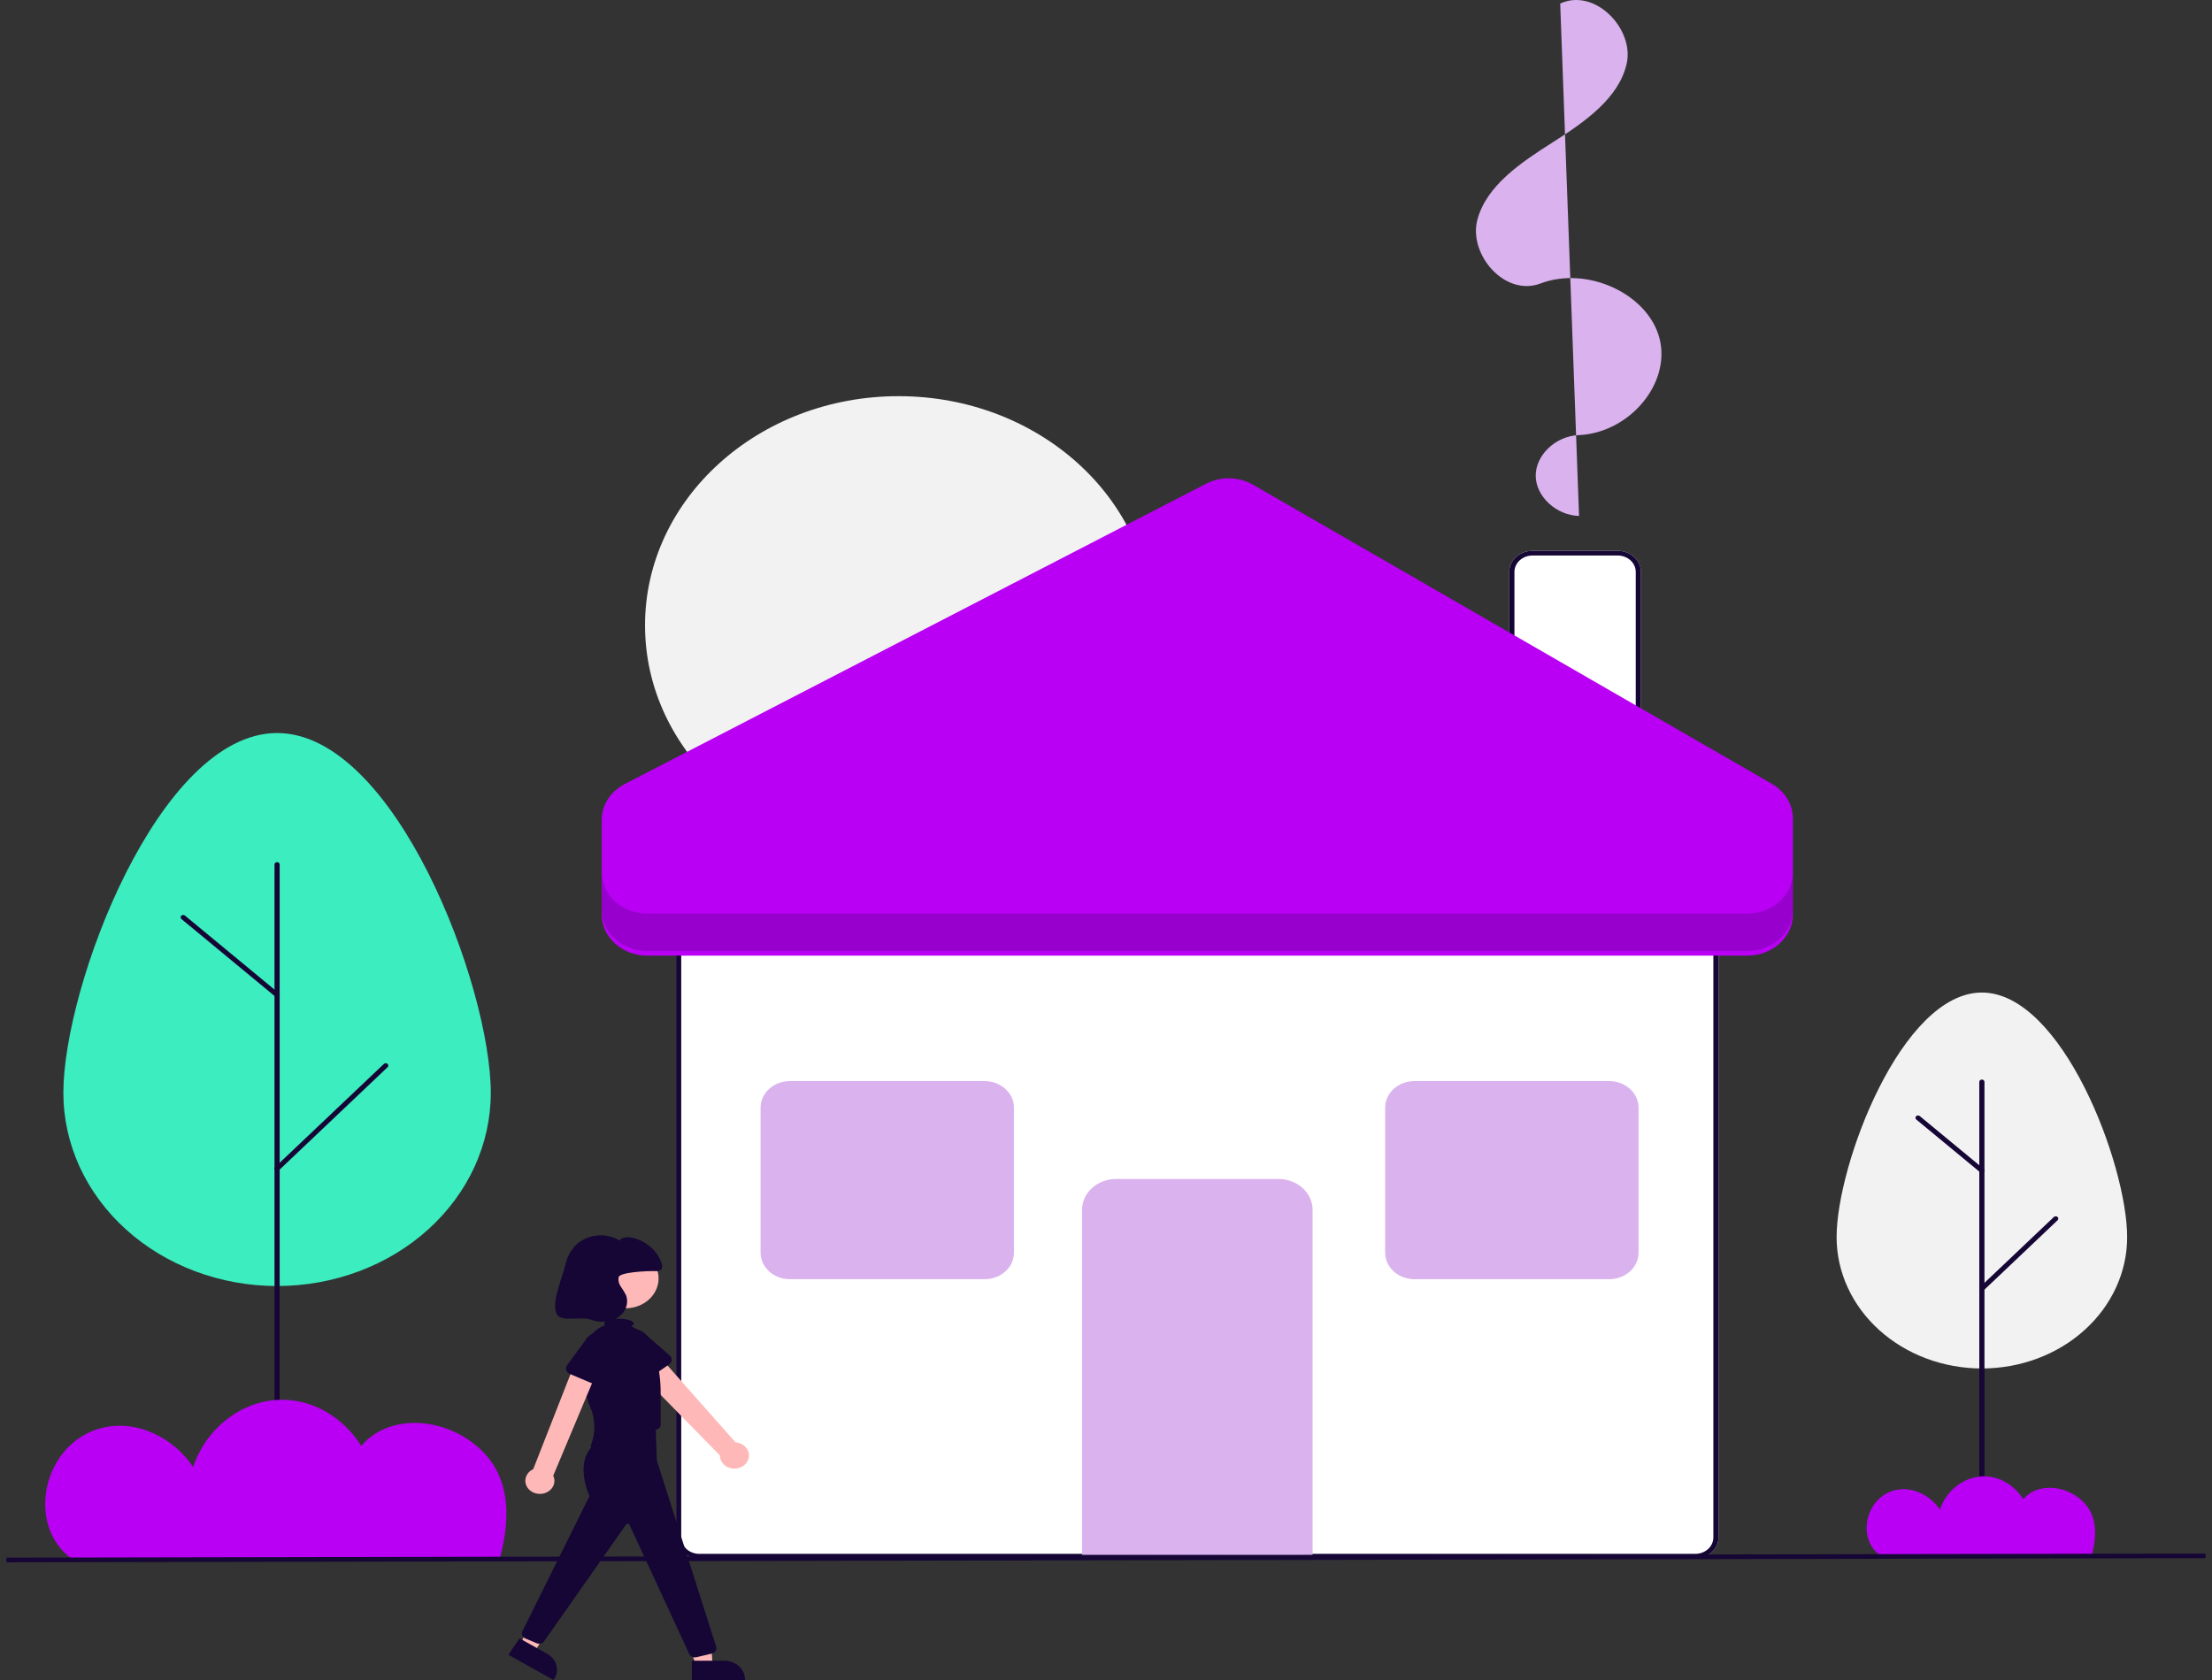 <svg width="104" height="79" viewBox="0 0 104 79" fill="none" xmlns="http://www.w3.org/2000/svg">
<rect x="0" y="0" width="104" height="79" fill="#333333" stroke="none"/>
<g clip-path="url(#clip0_1_509)">
<path d="M79.704 73.287H32.881C32.591 73.287 32.312 73.183 32.107 72.997C31.902 72.812 31.787 72.56 31.786 72.298V43.394C31.787 43.132 31.902 42.88 32.107 42.695C32.312 42.509 32.591 42.405 32.881 42.404H79.704C79.994 42.405 80.273 42.509 80.478 42.695C80.683 42.88 80.799 43.132 80.799 43.394V72.298C80.799 72.56 80.683 72.812 80.478 72.997C80.273 73.183 79.994 73.287 79.704 73.287Z" fill="white"/>
<path d="M79.704 73.287H32.881C32.591 73.287 32.312 73.183 32.107 72.997C31.902 72.812 31.787 72.56 31.786 72.298V43.394C31.787 43.132 31.902 42.88 32.107 42.695C32.312 42.509 32.591 42.405 32.881 42.404H79.704C79.994 42.405 80.273 42.509 80.478 42.695C80.683 42.88 80.799 43.132 80.799 43.394V72.298C80.799 72.56 80.683 72.812 80.478 72.997C80.273 73.183 79.994 73.287 79.704 73.287ZM32.881 42.624C32.655 42.625 32.439 42.706 32.279 42.85C32.12 42.995 32.03 43.19 32.029 43.394V72.298C32.03 72.502 32.12 72.697 32.279 72.842C32.439 72.986 32.655 73.067 32.881 73.067H79.704C79.93 73.067 80.146 72.986 80.306 72.842C80.466 72.697 80.555 72.502 80.556 72.298V43.394C80.555 43.19 80.466 42.995 80.306 42.85C80.146 42.706 79.93 42.625 79.704 42.624H32.881Z" fill="#160635"/>
<path d="M61.713 73.113H50.873V56.89C50.873 56.505 51.042 56.137 51.343 55.864C51.644 55.592 52.052 55.439 52.478 55.439H60.107C60.533 55.439 60.941 55.592 61.242 55.864C61.543 56.137 61.712 56.505 61.713 56.89V73.113Z" fill="#D9B2EE"/>
<path d="M77.151 36.243H70.96V26.891C70.96 26.628 71.076 26.377 71.281 26.191C71.486 26.006 71.765 25.901 72.055 25.901H76.056C76.346 25.901 76.624 26.006 76.829 26.191C77.035 26.377 77.15 26.628 77.151 26.891V36.243Z" fill="white"/>
<path d="M77.151 36.243H70.96V26.891C70.96 26.628 71.076 26.377 71.281 26.191C71.486 26.006 71.765 25.901 72.055 25.901H76.056C76.346 25.901 76.624 26.006 76.829 26.191C77.035 26.377 77.15 26.628 77.151 26.891V36.243ZM71.203 36.023H76.907V26.891C76.907 26.687 76.817 26.491 76.658 26.347C76.498 26.203 76.281 26.121 76.056 26.121H72.055C71.829 26.121 71.613 26.203 71.453 26.347C71.293 26.491 71.204 26.687 71.203 26.891V36.023Z" fill="#160635"/>
<path d="M42.248 40.182C48.832 40.182 54.169 35.357 54.169 29.405C54.169 23.454 48.832 18.629 42.248 18.629C35.664 18.629 30.327 23.454 30.327 29.405C30.327 35.357 35.664 40.182 42.248 40.182Z" fill="#F2F2F2"/>
<path d="M74.241 24.262C73.167 24.231 72.211 23.346 72.204 22.375C72.196 21.404 73.138 20.506 74.211 20.462C76.6 20.363 78.556 18.046 78.03 15.936C77.504 13.827 74.638 12.492 72.433 13.329C70.741 13.971 69.032 11.948 69.46 10.335C69.889 8.722 71.511 7.64 73.013 6.686C74.514 5.732 76.12 4.613 76.482 2.987C76.844 1.361 74.989 -0.587 73.355 0.167" fill="#D9B2EE"/>
<path d="M46.294 60.151H37.137C36.772 60.151 36.422 60.02 36.164 59.786C35.905 59.553 35.76 59.236 35.76 58.906V52.082C35.76 51.752 35.906 51.435 36.164 51.202C36.422 50.968 36.772 50.837 37.137 50.836H46.294C46.659 50.837 47.01 50.968 47.268 51.202C47.526 51.435 47.671 51.752 47.672 52.082V58.906C47.671 59.236 47.526 59.553 47.268 59.786C47.01 60.02 46.659 60.151 46.294 60.151Z" fill="#D9B2EE"/>
<path d="M75.66 60.151H66.503C66.138 60.151 65.788 60.02 65.529 59.786C65.271 59.553 65.126 59.236 65.126 58.906V52.082C65.126 51.752 65.271 51.435 65.529 51.202C65.788 50.968 66.138 50.837 66.503 50.836H75.66C76.025 50.837 76.375 50.968 76.634 51.202C76.892 51.435 77.037 51.752 77.038 52.082V58.906C77.037 59.236 76.892 59.553 76.634 59.786C76.375 60.02 76.025 60.151 75.66 60.151Z" fill="#D9B2EE"/>
<path d="M28.291 42.999V38.552C28.291 38.21 28.39 37.875 28.58 37.579C28.77 37.284 29.042 37.039 29.37 36.869L56.703 22.747C57.042 22.572 57.428 22.484 57.818 22.492C58.209 22.501 58.59 22.606 58.919 22.796L83.304 36.856C83.608 37.031 83.858 37.273 84.031 37.558C84.204 37.844 84.295 38.164 84.295 38.49V42.999C84.295 43.513 84.069 44.006 83.667 44.369C83.265 44.733 82.72 44.937 82.151 44.937H30.434C29.866 44.937 29.32 44.733 28.918 44.369C28.516 44.006 28.291 43.513 28.291 42.999Z" fill="#B900F4"/>
<path opacity="0.2" d="M82.151 42.957H30.434C29.866 42.957 29.32 42.753 28.918 42.389C28.516 42.026 28.291 41.533 28.291 41.019V42.779C28.291 43.293 28.516 43.785 28.918 44.149C29.32 44.512 29.866 44.717 30.434 44.717H82.151C82.72 44.717 83.265 44.512 83.667 44.149C84.069 43.785 84.295 43.293 84.295 42.779V41.019C84.295 41.533 84.069 42.026 83.667 42.389C83.265 42.753 82.72 42.957 82.151 42.957Z" fill="#160635"/>
<path d="M86.35 58.175C86.35 54.764 89.408 46.672 93.181 46.672C96.953 46.672 100.011 54.764 100.011 58.175C100.011 59.812 99.291 61.383 98.01 62.541C96.73 63.699 94.992 64.349 93.181 64.349C91.369 64.349 89.632 63.699 88.351 62.541C87.07 61.383 86.35 59.812 86.35 58.175Z" fill="#F2F2F2"/>
<path d="M93.181 73.156C93.148 73.156 93.118 73.144 93.095 73.124C93.072 73.103 93.059 73.075 93.059 73.046V50.874C93.059 50.845 93.072 50.817 93.095 50.797C93.118 50.776 93.148 50.764 93.181 50.764C93.213 50.764 93.244 50.776 93.267 50.797C93.29 50.817 93.302 50.845 93.302 50.874V73.046C93.302 73.075 93.29 73.103 93.267 73.124C93.244 73.144 93.213 73.156 93.181 73.156Z" fill="#160635"/>
<path d="M93.181 60.707C93.157 60.707 93.134 60.7 93.114 60.688C93.094 60.677 93.078 60.66 93.069 60.64C93.059 60.62 93.057 60.598 93.061 60.577C93.065 60.556 93.076 60.536 93.093 60.521L96.565 57.227C96.576 57.217 96.589 57.208 96.604 57.202C96.618 57.196 96.634 57.193 96.65 57.193C96.666 57.193 96.682 57.195 96.697 57.2C96.712 57.206 96.725 57.213 96.737 57.223C96.749 57.233 96.758 57.245 96.764 57.258C96.771 57.272 96.774 57.286 96.775 57.3C96.775 57.315 96.772 57.329 96.766 57.343C96.761 57.356 96.752 57.368 96.741 57.379L93.269 60.673C93.257 60.683 93.244 60.692 93.229 60.698C93.213 60.704 93.197 60.707 93.181 60.707Z" fill="#160635"/>
<path d="M93.181 55.153C93.15 55.153 93.121 55.143 93.099 55.124L90.098 52.644C90.086 52.635 90.076 52.623 90.07 52.61C90.063 52.596 90.059 52.582 90.058 52.568C90.058 52.553 90.06 52.539 90.065 52.525C90.071 52.512 90.079 52.499 90.09 52.489C90.101 52.478 90.114 52.469 90.128 52.463C90.143 52.457 90.159 52.454 90.174 52.453C90.191 52.452 90.207 52.455 90.222 52.46C90.237 52.465 90.25 52.472 90.262 52.482L93.263 54.962C93.281 54.977 93.293 54.996 93.299 55.018C93.305 55.04 93.303 55.062 93.294 55.083C93.285 55.104 93.27 55.121 93.249 55.134C93.229 55.146 93.205 55.153 93.181 55.153V55.153Z" fill="#160635"/>
<path d="M2.979 51.39C2.979 46.373 7.478 34.469 13.027 34.469C18.577 34.469 23.075 46.373 23.075 51.39C23.075 53.799 22.017 56.109 20.132 57.812C18.248 59.516 15.692 60.473 13.027 60.473C10.363 60.473 7.807 59.516 5.922 57.812C4.038 56.109 2.979 53.799 2.979 51.39Z" fill="#3BEDBF"/>
<path d="M13.027 73.376C12.995 73.376 12.964 73.365 12.941 73.344C12.919 73.323 12.906 73.295 12.906 73.266V40.651C12.906 40.621 12.919 40.593 12.941 40.573C12.964 40.552 12.995 40.541 13.027 40.541C13.06 40.541 13.091 40.552 13.113 40.573C13.136 40.593 13.149 40.621 13.149 40.651V73.266C13.149 73.295 13.136 73.323 13.113 73.344C13.091 73.365 13.06 73.376 13.027 73.376Z" fill="#160635"/>
<path d="M13.027 55.062C13.004 55.062 12.98 55.056 12.96 55.044C12.941 55.032 12.925 55.015 12.916 54.995C12.906 54.976 12.903 54.954 12.908 54.933C12.912 54.911 12.923 54.892 12.939 54.876L18.047 50.031C18.069 50.01 18.1 49.998 18.132 49.997C18.165 49.996 18.196 50.007 18.219 50.027C18.242 50.047 18.256 50.075 18.257 50.104C18.258 50.133 18.245 50.162 18.223 50.183L13.116 55.028C13.104 55.039 13.091 55.047 13.075 55.053C13.06 55.059 13.044 55.062 13.027 55.062Z" fill="#160635"/>
<path d="M13.027 46.893C12.997 46.893 12.968 46.883 12.945 46.864L8.531 43.216C8.507 43.196 8.493 43.169 8.492 43.14C8.49 43.11 8.502 43.082 8.524 43.06C8.545 43.039 8.576 43.026 8.608 43.025C8.64 43.023 8.672 43.034 8.695 43.053L13.11 46.702C13.128 46.717 13.14 46.736 13.146 46.758C13.152 46.78 13.15 46.802 13.141 46.823C13.132 46.843 13.116 46.861 13.096 46.874C13.076 46.886 13.052 46.893 13.027 46.893H13.027Z" fill="#160635"/>
<path d="M88.409 73.145C88.421 73.153 88.433 73.161 88.445 73.168H98.336C98.53 72.459 98.598 71.748 98.309 71.131C97.896 70.251 96.675 69.702 95.705 70.08C95.475 70.172 95.275 70.315 95.123 70.496C94.744 69.883 94.063 69.42 93.278 69.42C92.294 69.421 91.476 70.148 91.209 70.989C90.779 70.333 89.93 69.874 89.1 70.071C87.712 70.401 87.274 72.352 88.409 73.145Z" fill="#B900F4"/>
<path d="M3.431 73.342C3.454 73.358 3.479 73.372 3.502 73.388H23.471C23.862 71.955 24 70.521 23.416 69.275C22.583 67.499 20.119 66.391 18.159 67.154C17.695 67.339 17.291 67.628 16.984 67.994C16.218 66.755 14.845 65.821 13.26 65.822C11.274 65.823 9.622 67.292 9.083 68.988C8.215 67.663 6.501 66.738 4.826 67.136C2.024 67.802 1.139 71.74 3.431 73.342Z" fill="#B900F4"/>
<path d="M103.699 73.05L0.3 73.245L0.3 73.465L103.7 73.27L103.699 73.05Z" fill="#160635"/>
<path d="M35.191 68.592C35.216 68.505 35.219 68.414 35.201 68.326C35.183 68.238 35.143 68.154 35.085 68.082C35.028 68.009 34.953 67.948 34.866 67.904C34.779 67.86 34.683 67.834 34.584 67.827L30.721 63.461L29.765 64.266L33.846 68.437C33.845 68.588 33.905 68.735 34.015 68.849C34.125 68.962 34.277 69.036 34.443 69.055C34.609 69.074 34.776 69.037 34.914 68.952C35.052 68.867 35.151 68.739 35.191 68.592V68.592Z" fill="#FFB8B8"/>
<path d="M31.462 64.155L30.241 65C30.206 65.024 30.166 65.041 30.123 65.05C30.081 65.059 30.037 65.059 29.994 65.051C29.951 65.043 29.91 65.026 29.875 65.003C29.84 64.98 29.811 64.95 29.79 64.915L29.046 63.703C28.911 63.542 28.852 63.338 28.882 63.138C28.913 62.937 29.03 62.756 29.208 62.633C29.386 62.511 29.611 62.457 29.832 62.484C30.054 62.511 30.255 62.616 30.392 62.777L31.489 63.739C31.52 63.766 31.545 63.8 31.56 63.836C31.576 63.873 31.583 63.913 31.581 63.952C31.578 63.992 31.566 64.03 31.546 64.065C31.525 64.1 31.497 64.131 31.462 64.155H31.462Z" fill="#160635"/>
<path d="M29.412 61.519C30.269 61.519 30.964 60.89 30.964 60.115C30.964 59.34 30.269 58.712 29.412 58.712C28.554 58.712 27.859 59.34 27.859 60.115C27.859 60.89 28.554 61.519 29.412 61.519Z" fill="#FFB8B8"/>
<path d="M32.726 78.321H33.501L33.427 77.01H32.283L32.726 78.321Z" fill="#FFB8B8"/>
<path d="M32.528 78.092L34.054 78.092H34.054C34.182 78.092 34.308 78.115 34.426 78.159C34.544 78.203 34.651 78.268 34.742 78.35C34.832 78.431 34.904 78.528 34.953 78.635C35.002 78.742 35.027 78.856 35.027 78.971V79L32.528 79L32.528 78.092Z" fill="#160635"/>
<path d="M24.463 77.329L25.122 77.697L25.822 76.547L25.024 76.096L24.463 77.329Z" fill="#FFB8B8"/>
<path d="M24.428 77.04L25.726 77.766L25.726 77.766C25.835 77.826 25.929 77.906 26.004 77.999C26.079 78.093 26.132 78.199 26.162 78.311C26.191 78.424 26.195 78.54 26.175 78.654C26.155 78.768 26.11 78.877 26.043 78.976L26.026 79L23.9 77.813L24.428 77.04Z" fill="#160635"/>
<path d="M32.67 77.936C32.612 77.936 32.556 77.921 32.508 77.891C32.461 77.861 32.425 77.819 32.404 77.771L29.601 71.712C29.595 71.697 29.584 71.684 29.571 71.674C29.557 71.664 29.541 71.658 29.523 71.656C29.506 71.654 29.489 71.657 29.473 71.663C29.457 71.67 29.443 71.68 29.433 71.693L25.582 77.178C25.545 77.229 25.488 77.266 25.423 77.282C25.357 77.299 25.287 77.293 25.226 77.267L24.699 77.045C24.631 77.016 24.579 76.965 24.553 76.901C24.527 76.838 24.529 76.768 24.56 76.707L27.715 70.349C27.646 70.197 26.974 68.642 28.006 67.873L28.014 67.869L30.813 66.74L30.884 68.681L33.674 77.434C33.685 77.467 33.688 77.501 33.684 77.535C33.679 77.57 33.667 77.602 33.648 77.632C33.63 77.662 33.605 77.688 33.575 77.709C33.544 77.73 33.51 77.745 33.473 77.754L32.742 77.928C32.719 77.933 32.694 77.936 32.67 77.936Z" fill="#160635"/>
<path d="M30.856 63.9C30.749 63.513 30.598 63.123 30.395 62.944C30.321 62.878 30.251 62.808 30.186 62.735C30.05 62.58 29.878 62.453 29.683 62.363C29.755 62.327 29.796 62.284 29.796 62.238C29.796 62.112 29.485 62.009 29.101 62.009C28.717 62.009 28.406 62.112 28.406 62.238C28.407 62.252 28.411 62.267 28.418 62.28C28.425 62.293 28.435 62.305 28.447 62.315C28.196 62.407 27.978 62.56 27.817 62.757C27.656 62.953 27.557 63.186 27.532 63.43C27.442 64.299 27.416 65.411 27.731 66.114C27.995 66.695 28.016 67.344 27.79 67.938C27.775 67.979 27.773 68.024 27.785 68.066C27.797 68.109 27.821 68.147 27.857 68.177C27.892 68.207 27.936 68.227 27.983 68.235C28.031 68.243 28.08 68.238 28.124 68.222L30.902 67.21C30.949 67.193 30.989 67.164 31.017 67.126C31.046 67.088 31.061 67.043 31.061 66.998V65.461C31.063 64.935 30.994 64.411 30.856 63.9Z" fill="#160635"/>
<path d="M25.541 70.231C25.637 70.21 25.728 70.171 25.806 70.116C25.884 70.061 25.948 69.99 25.993 69.91C26.038 69.83 26.063 69.742 26.066 69.653C26.069 69.563 26.05 69.474 26.011 69.391L28.185 64.209L27.083 63.952L25.072 69.08C24.923 69.149 24.807 69.264 24.746 69.405C24.685 69.546 24.683 69.702 24.741 69.844C24.799 69.986 24.912 70.103 25.06 70.174C25.207 70.246 25.378 70.266 25.541 70.231L25.541 70.231Z" fill="#FFB8B8"/>
<path d="M28.176 65.193L26.783 64.603C26.743 64.587 26.708 64.562 26.68 64.532C26.651 64.502 26.631 64.466 26.619 64.428C26.607 64.39 26.604 64.35 26.611 64.311C26.618 64.272 26.634 64.235 26.658 64.202L27.505 63.046C27.601 62.864 27.773 62.723 27.984 62.655C28.194 62.587 28.426 62.598 28.629 62.684C28.831 62.77 28.987 62.925 29.063 63.115C29.139 63.306 29.129 63.515 29.034 63.699L28.596 65.022C28.584 65.06 28.562 65.095 28.534 65.125C28.505 65.155 28.469 65.178 28.429 65.195C28.389 65.211 28.346 65.219 28.302 65.219C28.258 65.218 28.215 65.209 28.176 65.193Z" fill="#160635"/>
<path d="M30.838 59.77C30.908 59.777 30.979 59.766 31.041 59.736C31.156 59.669 31.145 59.515 31.106 59.396C31.009 59.111 30.835 58.854 30.599 58.646C30.363 58.438 30.073 58.288 29.756 58.209C29.535 58.155 29.255 58.157 29.129 58.33C28.811 58.138 28.428 58.056 28.049 58.098C27.67 58.141 27.32 58.304 27.063 58.559C26.812 58.826 26.645 59.148 26.578 59.493C26.446 60.081 25.878 61.293 26.192 61.821C26.402 62.172 27.366 61.898 27.773 62.051C27.976 62.131 28.198 62.164 28.419 62.148C28.64 62.132 28.852 62.067 29.039 61.959C29.221 61.845 29.358 61.681 29.429 61.492C29.501 61.303 29.503 61.097 29.436 60.907C29.364 60.766 29.282 60.631 29.189 60.501C29.096 60.37 29.059 60.213 29.083 60.059C29.14 59.824 30.365 59.761 30.838 59.77Z" fill="#160635"/>
</g>
<defs>
<clipPath id="clip0_1_509">
<rect width="103.4" height="79" fill="white" transform="translate(0.3)"/>
</clipPath>
</defs>
</svg>
